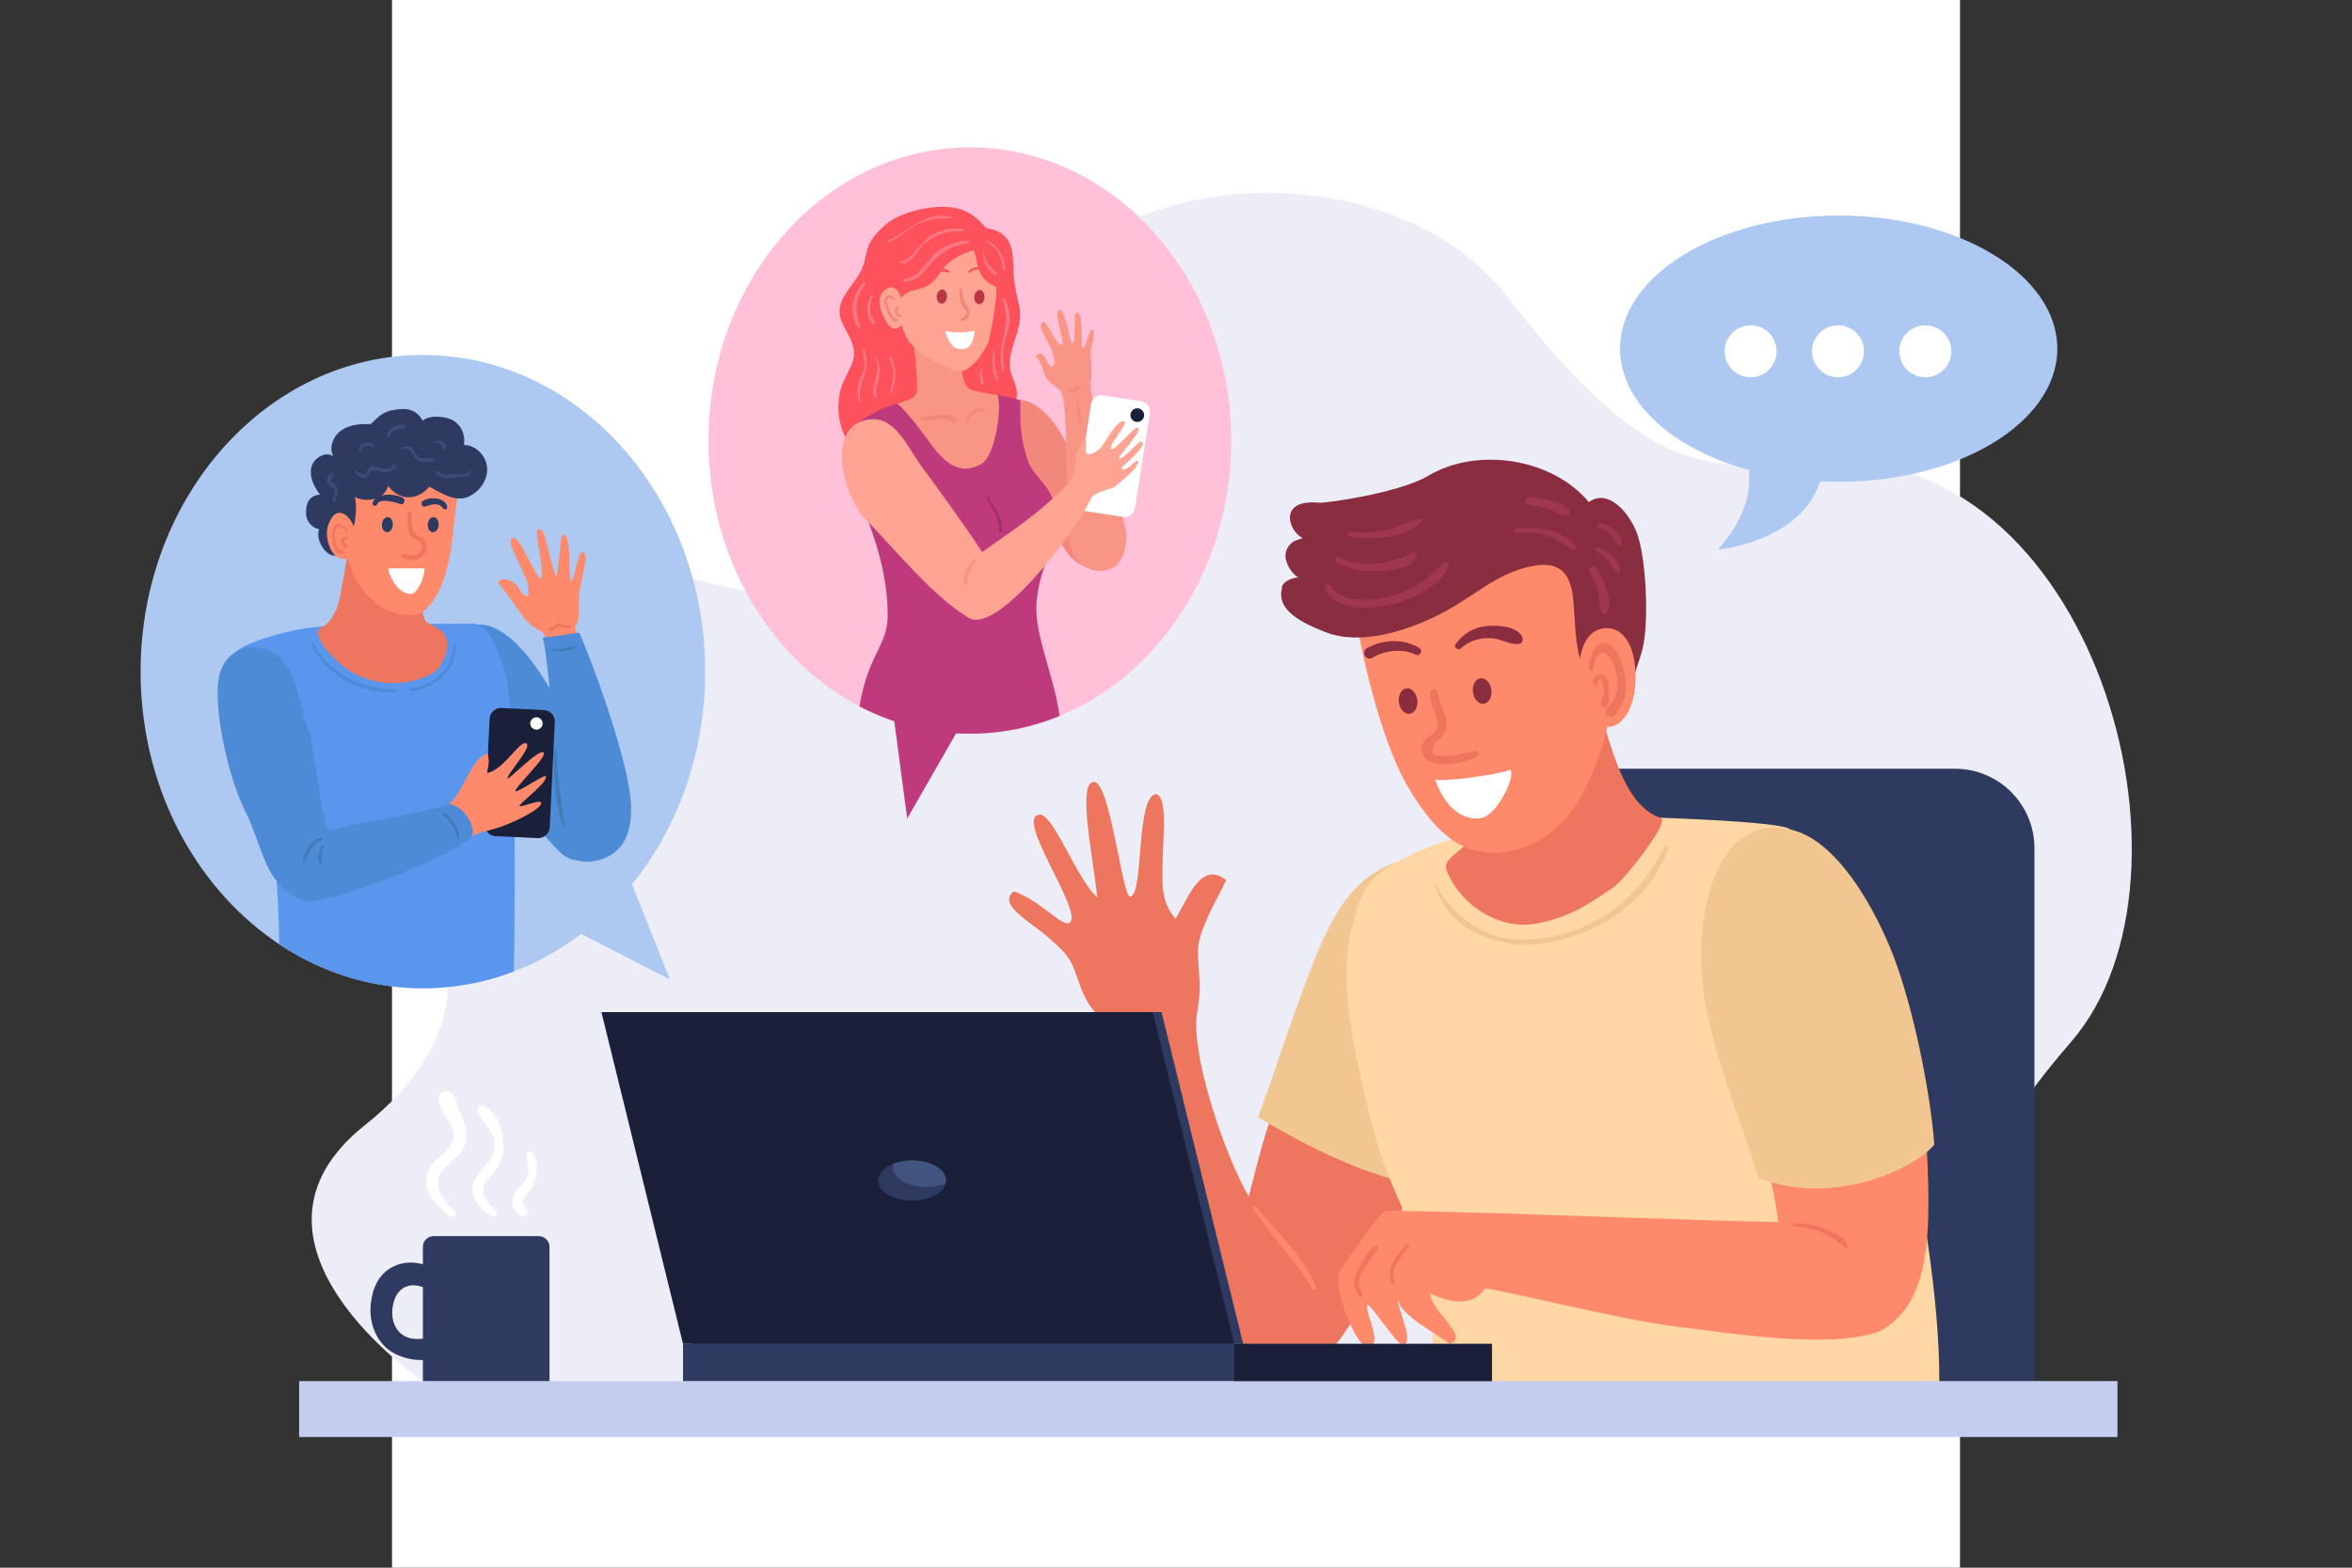 <?xml version="1.0" encoding="utf-8"?>
<!-- Generator: Adobe Illustrator 27.5.0, SVG Export Plug-In . SVG Version: 6.00 Build 0)  -->
<svg version="1.1" xmlns="http://www.w3.org/2000/svg" xmlns:xlink="http://www.w3.org/1999/xlink" x="0px" y="0px"
	 viewBox="0 0 750 500" style="enable-background:new 0 0 750 500;" xml:space="preserve">
<rect x="0" y="0" width="750" height="500" fill="#333333" stroke="none"/>
<g id="BACKGROUND">
	<rect x="125" style="fill:#FFFFFF;" width="500" height="500"/>
</g>
<g id="OBJECTS">
	<g>
		<path style="fill:#EDEDF7;" d="M134.852,440.483c0,0-65.449-44.239-18.501-81.622c32.245-25.676,33.489-54.945,12.206-80.923
			c-21.283-25.978-49.138-132.594,69.17-99.421c118.308,33.173,107.898,6.877,121.793-60.094
			c13.895-66.971,121.649-74.558,160.69-24.297c43.669,56.219,61.769,56.412,99.442,53.393
			c87.552-7.017,126.664,131.914,80.737,184.824c-43.211,49.781-35.751,72.771-23.231,108.139H134.852z"/>
		<g>
			<path style="fill:#ADC9F2;" d="M586.315,68.748c-38.504,0-69.717,19.008-69.717,42.457c0,17.217,16.838,32.029,41.024,38.692
				c0.661,5.281-0.102,14.707-9.886,25.424c0,0,26.521-2.409,32.633-21.824c1.962,0.101,3.942,0.165,5.947,0.165
				c38.504,0,69.717-19.009,69.717-42.457C656.032,87.756,624.819,68.748,586.315,68.748z"/>
			<g>
				<circle style="fill:#FFFFFF;" cx="558.244" cy="112.04" r="8.285"/>
				<circle style="fill:#FFFFFF;" cx="586.095" cy="112.04" r="8.285"/>
				<circle style="fill:#FFFFFF;" cx="613.945" cy="112.04" r="8.285"/>
			</g>
		</g>
		<g>
			<path style="fill:#2E3A60;" d="M648.737,446.117H491.619V270.514c0-13.991,11.342-25.333,25.333-25.333h106.452
				c13.991,0,25.333,11.342,25.333,25.333V446.117z"/>
			<g>
				<g>
					<path style="fill:#EF765E;" d="M397.455,384.408c-1.341,4.803-1.753,9.768-2.567,14.688
						c-4.051,24.486,11.141,40.602,18.779,38.998c14.103-2.962,28.054-35.882,32.569-49.567
						c4.797-14.539,13.563-50.259,10.098-54.365c-3.327-3.942-8.709-5.434-13.819-6.133c-5.963-0.815-12.223-0.799-17.776,1.524
						C407.379,336.817,401.882,368.553,397.455,384.408z"/>
					<path style="fill:#EF765E;" d="M402.047,386.956c-8.112-7.965-22.975-49.659-20.286-64.155
						c2.139-11.532-1.178-17.531,1.08-24.413c2.364-7.209,4.883-10.798,8.153-17.684c-8.122-6.556-12.32,6.274-16.166,12.363
						c-1.956-2.504-3.872-5.429-4.088-10.954c-0.483-12.348,2.132-27.23-1.962-28.823c-6.683,0-3.925,32.266-8.398,32.719
						c-2.503,0.253-6.319-36.641-11.552-36.641c-5.503,0-0.117,24.711,1.065,36.889c-6.568-6.022-13.357-25.195-17.996-26.446
						c-9.48-0.18,14.315,31.692,9.044,34.58c-2.249,1.233-9.555-7.379-17.623-10.087c-5.655,4.24,5.762,9.908,11.259,14.963
						c1.979,1.82,4.12,3.52,5.696,5.671c1.803,2.461,2.731,5.392,3.715,8.245c4.127,11.966,8.276,10.569,10.074,16.035
						c1.887,5.738,14.411,84.733,22.351,96.069s24.01,18.798,36.824,12.808c3.255-1.522,6.077-3.788,8.582-6.293
						C425.149,428.47,424.049,408.559,402.047,386.956z"/>
					<g>
						<path style="fill:#FF8A6B;" d="M399.643,385.442c5.84,9.001,13.439,16.538,19.036,25.764c0.303,0.499,1.199,0.176,0.98-0.413
							c-3.652-9.809-12.74-17.971-19.174-26C400.105,384.318,399.314,384.935,399.643,385.442L399.643,385.442z"/>
					</g>
					<path style="fill:#F2C691;" d="M415.876,314.663c-5.751,15.431-9.013,26.199-14.709,41.65
						c15.481,9.384,37.492,20.549,55.521,22.199c7.93,0.726,18.005-62.889,10.031-85.445c-5.447-15.408-16.696-19.762-21.422-18.105
						C429.367,280.548,423.229,294.935,415.876,314.663z"/>
				</g>
				<g>
					<g>
						<path style="fill:#FED7A4;" d="M570.897,264.546c-2.296-2.494-40.995-3.717-40.995-3.717
							c-23.651,0.108-39.921,1.667-63.182,5.947c-6.721,1.237-15.425,4.91-21.422,8.186c-10.114,5.525-11.471,10.401-14.397,21.548
							c-2.926,11.147-1.186,27.547,1.252,38.81c4.05,18.707,6.805,32.703,15.074,49.965c2.775,5.793,5.537,11.635,7.245,17.827
							c3.584,12.994,2.348,26.766,1.085,40.186c17.221,7.899,37.133,5.462,56.031,4.105c35.411-2.543,70.974-0.708,106.429,1.128
							C621.531,409.129,599.898,296.048,570.897,264.546z"/>
					</g>
					<g>
						<path style="fill:#F2C691;" d="M457.686,282.334c3.504,14.291,20.686,20.54,33.679,18.706
							c17.646-2.491,34.486-13.16,40.639-30.488c0.249-0.7-0.877-1.181-1.207-0.509c-7.57,15.429-20.022,25.763-37.152,28.901
							c-8.543,1.565-16.769,1.009-24.137-3.958c-4.459-3.007-9.381-7.628-11.356-12.781
							C458.043,281.919,457.61,282.025,457.686,282.334L457.686,282.334z"/>
					</g>
					<path style="fill:#EF765E;" d="M514.882,282.739c-8.965,6.094-14.779,10.012-25.454,11.893s-23.264-5.158-28.155-16.973
						c-1.315-3.176,3.351-5.553,5.807-7.958c3.828-3.748,4.734-9.545,4.764-14.902c0.03-5.358-8.08-12.233,0.992-15.971
						c7.259-2.991,9.838-13.092,17.639-13.484c9.917-0.499,16.258-5.046,19.923,2.936c2.885,6.286,6.573,28.482,19.092,32.55
						C532.941,261.951,517.439,281,514.882,282.739z"/>
				</g>
				<g>
					<path style="fill:#FF8A6B;" d="M479.716,271.728c11.695-1.577,20.185-9.106,25.461-19.662
						c5.276-10.556,8.68-21.834,9.088-33.628c0.4-11.545-1.584-28.815-9.088-37.597c-16.881-19.756-76.676-20.114-74.59,3.241
						c1.565,17.522,9.096,51.501,18.56,67.217C456.445,263.418,464.941,273.72,479.716,271.728z"/>
					<path style="fill:#8A2D40;" d="M521.962,169.975c-2.693-6.915-9.327-14.21-15.32-9.833
						c-11.662-13.991-35.57-17.722-51.213-8.392c-9.199,5.486-32.744,8.778-34.759,8.586c-13.243-1.26-9.862,9.034-5.296,11.259
						l-1.921,0.686c-2.547,0.909-4.048,3.597-3.391,6.22c0.576,2.303,1.965,4.41,3.95,5.72c-1.261-0.164-5.486,1.179-5.269,3.558
						c-1.724,7.11,6.885,11.048,13.796,13.789c11.662,4.626,27.493-0.67,38.506-6.679c10.214-5.572,17.025-12.622,28.506-14.513
						c2.702-0.445,5.669-0.356,7.917,1.207c2.981,2.073,3.846,6.055,4.199,9.669c0.857,8.78,0.275,18.291,5.166,25.632
						c3.932,5.902,12.134,6.788,14.108-0.752c0.659-2.518,2.286-6.813,2.854-9.298C526.047,196.981,524.655,176.89,521.962,169.975z
						"/>
					<g>
						<path style="fill:#A03750;" d="M422.524,187.982c3.549,6.717,13.364,6.354,19.766,5.106
							c6.704-1.307,17.243-5.641,19.678-12.675c0.241-0.696-0.615-1.27-1.207-0.928c-2.412,1.396-4.165,3.721-6.413,5.387
							c-2.846,2.11-6.008,3.746-9.396,4.802c-5.702,1.777-16.822,3.389-20.567-2.781
							C423.664,185.704,421.876,186.755,422.524,187.982L422.524,187.982z"/>
					</g>
					<g>
						<path style="fill:#A03750;" d="M426.241,179.265c4.415,2.971,9.32,3.115,14.492,2.764c3.856-0.261,8.805-0.579,10.849-4.332
							c0.475-0.872-0.471-1.79-1.335-1.335c-6.508,3.429-16.247,5.045-23.099,1.351C426.122,177.16,425.286,178.622,426.241,179.265
							L426.241,179.265z"/>
					</g>
					<g>
						<path style="fill:#A03750;" d="M430.256,171.112c7.078,1.112,17.155,0.906,22.677-4.417c0.53-0.511-0.019-1.37-0.699-1.202
							c-3.43,0.851-6.503,2.653-9.987,3.455c-3.924,0.903-7.793,1.127-11.799,0.751
							C429.649,169.625,429.454,170.986,430.256,171.112L430.256,171.112z"/>
					</g>
					<g>
						<path style="fill:#A03750;" d="M483.504,169.904c3.245-0.379,6.437-0.187,9.568,0.803c3.233,1.022,5.51,3.07,8.457,4.546
							c0.542,0.272,1.333-0.325,0.913-0.913c-3.936-5.51-12.945-6.642-19.109-5.697
							C482.626,168.752,482.784,169.988,483.504,169.904L483.504,169.904z"/>
					</g>
					<g>
						<path style="fill:#A03750;" d="M487.7,161.037c2.084,0.254,4.136,0.697,6.129,1.357c1.816,0.602,3.523,1.684,5.416,1.969
							c1.01,0.152,1.862-0.967,1.049-1.802c-2.893-2.974-8.661-3.64-12.594-3.989C486.103,158.43,486.158,160.849,487.7,161.037
							L487.7,161.037z"/>
					</g>
					<g>
						<path style="fill:#A03750;" d="M506.836,182.417c1.346,2.129,2.358,4.387,2.907,6.855c0.431,1.936-0.013,4.467,1.21,6.09
							c0.289,0.384,0.914,0.613,1.29,0.166c1.504-1.782,0.774-4.464,0.274-6.57c-0.669-2.813-1.889-5.424-3.508-7.811
							C508.108,179.82,505.962,181.035,506.836,182.417L506.836,182.417z"/>
					</g>
					<g>
						<path style="fill:#A03750;" d="M508.934,175.853c1.46,0.664,2.745,1.572,3.809,2.778c0.995,1.129,1.513,2.684,2.539,3.733
							c0.477,0.487,1.3,0.112,1.315-0.545c0.037-1.651-1.423-3.417-2.538-4.504c-1.306-1.272-2.845-2.195-4.551-2.823
							C508.724,174.204,508.165,175.503,508.934,175.853L508.934,175.853z"/>
					</g>
					<g>
						<path style="fill:#A03750;" d="M510.023,168.546c1.507,0.251,2.832,0.934,3.863,2.073c0.89,0.983,1.133,2.505,2.182,3.295
							c0.274,0.206,0.769,0.058,0.913-0.24c0.764-1.574-0.769-3.486-1.878-4.514c-1.359-1.261-3.033-1.987-4.869-2.178
							C509.351,166.891,509.138,168.399,510.023,168.546L510.023,168.546z"/>
					</g>
					<path style="fill:#FF8A6B;" d="M512.329,200.352c-9.677,0.003-10.298,16.207-7.479,24.012
						c3.141,8.697,10.72,10.386,14.71,1.878C523.315,218.233,522.249,200.349,512.329,200.352z"/>
					<path style="fill:#FFFFFF;" d="M481.715,245.518c-5.49,1.861-22.02,3.92-24.101,3.108c3.371,9.657,9.604,13.459,15.015,12.204
						C477.327,259.741,483.153,248.156,481.715,245.518z"/>
					<g>
						<path style="fill:#8A2D40;" d="M465.883,206.792c2.727-2.584,6.419-3.541,10.12-3.201c2.919,0.268,5.622,2.188,8.5,1.749
							c1.027-0.157,1.302-1.45,0.905-2.225c-1.798-3.512-8.024-3.783-11.486-3.423c-4.099,0.426-7.391,2.423-9.773,5.762
							C463.4,206.505,465.004,207.625,465.883,206.792L465.883,206.792z"/>
					</g>
					<g>
						<path style="fill:#8A2D40;" d="M452.603,206.715c-4.975-3.159-11.7-2.824-16.743,0.026c-0.729,0.412-0.953,1.225-0.813,1.997
							c0.097,0.533,0.366,0.789,0.813,1.057c0.531,0.318,1.255,0.327,1.785,0c3.86-2.383,9.62-3.075,13.74-0.995
							C452.768,209.497,453.922,207.553,452.603,206.715L452.603,206.715z"/>
					</g>
					<path style="fill:#8A2D40;" d="M475.57,220.013c0.297,2.249-0.778,4.246-2.402,4.46c-1.624,0.215-3.181-1.434-3.478-3.683
						c-0.297-2.249,0.778-4.245,2.402-4.46C473.715,216.116,475.273,217.765,475.57,220.013z"/>
					<path style="fill:#8A2D40;" d="M451.944,223.215c0.297,2.249-0.778,4.246-2.402,4.46c-1.624,0.215-3.181-1.434-3.478-3.683
						c-0.297-2.249,0.778-4.245,2.402-4.46C450.09,219.318,451.647,220.967,451.944,223.215z"/>
					<g>
						<path style="fill:#EF765E;" d="M455.958,221.09c0.106,2.488,0.864,4.615,1.739,6.941c1.043,2.77,1.458,4.191-1.061,6.12
							c-2.081,1.594-4.15,3.258-2.974,6.294c2.148,5.546,13.972,2.812,17.514,0.942c1.124-0.594,0.281-2.064-0.801-1.9
							c-3.729,0.564-7.247,2.071-11.106,1.617c-1.958-0.23-2.916-0.171-2.429-2.38c0.435-1.972,0.849-1.782,2.191-2.946
							c5.15-4.466,0.053-9.201-0.417-14.688C458.471,219.411,455.884,219.361,455.958,221.09L455.958,221.09z"/>
					</g>
					<g>
						<path style="fill:#EF765E;" d="M507.94,213.409c0.021-1.368,0.753-2.723,1.381-3.899c1.57-2.939,4.045-0.286,4.987,1.987
							c2.06,4.967,2.196,10.258-1.812,14.284c-1.555,1.561,0.929,4.029,2.412,2.412c2.802-3.055,3.829-6.882,3.497-10.993
							c-0.284-3.515-1.837-9.302-4.921-11.479c-4.41-3.113-7.193,4.491-6.697,7.845C506.886,214.235,507.93,214.049,507.94,213.409
							L507.94,213.409z"/>
					</g>
					<g>
						<path style="fill:#EF765E;" d="M509.5,217.931c-0.108-0.394,0.261-1.499,0.808-1.368c0.178,0.043,0.243,0.329,0.34,0.456
							c0.409,0.537,0.494,1.568,0.648,2.207c0.233,0.969,0.348,1.758-0.019,2.712c-0.274,0.713-0.862,1.276-1.009,2.027
							c-0.232,1.189,1.175,2.181,2.115,1.231c1.197-1.208,0.487-3.124,0.535-4.625c0.05-1.563,0.148-3.07-0.709-4.465
							c-1.686-2.743-5.561,0.308-3.752,2.431C508.875,219.026,509.657,218.502,509.5,217.931L509.5,217.931z"/>
					</g>
				</g>
				<g>
					<path style="fill:#FF8A6B;" d="M613.996,358.861c-0.422-6.934-8.75-49.699-21.596-66.733
						c-9.408-12.475-46.398,2.152-41.314,33.802c3.541,22.04,13.339,41.748,15.962,63.849c-19.405-0.313-86.33-2.772-89.418-2.828
						c-10.68-0.193-34.682-1.085-35.895-0.611c-2.898,1.133-13.326,17.694-14.58,19.429c-2.384,3.299,4.37,22.859,9.136,24.264
						c4.604-1.405-0.284-9.258-0.426-13.887c0.974-0.61,9.246,12.096,10.867,12.483c4.941,1.179-0.696-9.983-1.122-14.436
						c1.063,5.635,12.231,10.842,16.699,14.436c6.461-2.391-6.088-10.438-6.208-16.005c2.946,1.194,5.973,2.406,9.151,2.473
						c3.178,0.068,6.587-1.257,8.113-4.045c0.516-0.943,42.008,9.714,61.318,12.062c16.498,2.005,49.418,7.41,64.915,1.408
						C615.908,415.294,616.106,393.497,613.996,358.861z"/>
					<path style="fill:#F2C691;" d="M543.261,316.541c2.433,18.192,11.464,39.828,17.527,59.173
						c24.446,9.39,50.391-3.462,56.024-10.661c-1.313-17.291-6.815-43.957-13.037-60.143c-5.303-13.796-17.497-36.965-32.879-40.364
						C547.017,259.269,539.939,291.703,543.261,316.541z"/>
					<g>
						<path style="fill:#EF765E;" d="M572.055,391.19c6.583,0.312,11.739,2.557,16.473,6.991c0.222,0.208,0.652,0.073,0.634-0.263
							c-0.154-2.845-3.631-4.416-5.895-5.472c-3.557-1.658-7.306-2.343-11.212-2.231C571.426,390.234,571.429,391.16,572.055,391.19
							L572.055,391.19z"/>
					</g>
				</g>
			</g>
			<g>
				<g>
					<path style="fill:#EF765E;" d="M434.521,412.809c-0.904-1.917-1.84-3.589-0.887-5.556c0.592-1.222,1.323-2.395,2.038-3.547
						c1.148-1.849,2.709-3.58,3.626-5.543c0.14-0.3-0.019-0.762-0.417-0.727c-2.316,0.199-4.41,5.155-5.383,6.833
						c-1.976,3.411-2.698,5.81,0.125,9.233C434.063,414.034,434.779,413.355,434.521,412.809L434.521,412.809z"/>
				</g>
			</g>
			<g>
				<g>
					<path style="fill:#EF765E;" d="M444.692,408.745c-1.925-4.249,2.885-8.116,4.641-11.446c0.137-0.26-0.167-0.657-0.445-0.445
						c-3.293,2.512-7.218,8.122-5.077,12.405C444.109,409.853,444.959,409.333,444.692,408.745L444.692,408.745z"/>
				</g>
			</g>
			<rect x="95.388" y="440.483" style="fill:#C4CDEE;" width="579.823" height="17.84"/>
			<g>
				<path style="fill:#2E3A60;" d="M171.768,394.242h-33.464c-1.907,0-3.453,1.546-3.453,3.453v5.54
					c-3.183-0.895-6.55-0.792-9.73,0.864c-4.473,2.329-6.37,6.932-6.888,11.782c-0.568,5.315,1.194,10.937,5.402,14.396
					c2.797,2.299,7.17,3.594,11.216,3.494v6.712h40.37v-42.788C175.221,395.788,173.675,394.242,171.768,394.242z M128.941,426.077
					c-3.041-1.697-4.164-5.211-3.819-8.531c0.649-6.244,4.558-8.864,9.729-7.042v16.49
					C132.854,427.116,130.879,427.159,128.941,426.077z"/>
				<g>
					<path style="fill:#FFFFFF;" d="M144.811,386.172c-4.205-4.128-7.683-9.063-2.696-13.992c1.855-1.834,4.068-3.301,5.454-5.568
						c3.386-5.535-1.064-11.3-2.622-16.657c-0.952-3.272-5.721-1.895-5.063,1.396c0.807,4.031,5.135,7.156,4.766,11.298
						c-0.343,3.852-4.677,5.832-6.847,8.729c-4.777,6.375,0.22,12.321,5.422,16.381
						C144.329,388.619,145.871,387.213,144.811,386.172L144.811,386.172z"/>
				</g>
				<g>
					<path style="fill:#FFFFFF;" d="M157.99,386.021c-2.36-1.996-5.055-5.089-3.348-8.621c0.745-1.541,2.396-2.73,3.367-4.164
						c1.452-2.142,2.332-4.483,2.506-7.077c0.296-4.415-1.711-11.117-5.878-13.322c-1.412-0.747-3.209,0.806-2.282,2.282
						c2.202,3.506,5.359,5.738,5.327,10.367c-0.033,4.707-3.872,6.57-5.932,10.223c-2.817,4.996,0.552,9.465,4.882,12.073
						C157.696,388.422,158.982,386.859,157.99,386.021L157.99,386.021z"/>
				</g>
				<g>
					<path style="fill:#FFFFFF;" d="M167.891,385.736c-2.853-2.25,0.2-4.61,1.524-6.665c0.845-1.312,1.319-2.84,1.564-4.367
						c0.399-2.497,0.352-5.397-1.537-7.248c-0.523-0.513-1.603-0.17-1.54,0.638c0.189,2.421,1.195,4.512,0.333,6.971
						c-0.857,2.445-3.173,3.634-4.276,5.855c-1.34,2.7-0.104,5.45,2.342,6.877C167.543,388.523,169.092,386.684,167.891,385.736
						L167.891,385.736z"/>
				</g>
			</g>
			<g>
				<polygon style="fill:#2E3A60;" points="396.42,428.628 220.619,428.628 194.596,322.801 370.397,322.801 				"/>
				<polygon style="fill:#1A2039;" points="393.603,428.628 217.803,428.628 191.779,322.801 367.58,322.801 				"/>
				<rect x="217.803" y="428.628" style="fill:#2E3A60;" width="257.918" height="11.855"/>
				<rect x="393.603" y="428.628" style="fill:#1A2039;" width="82.117" height="11.855"/>
				<g>
					<path style="fill:#2E3A60;" d="M301.634,376.493c0,0.347-0.047,0.685-0.131,1.014c-0.826,3.052-5.286,5.39-10.667,5.39
						c-5.962,0-10.798-2.873-10.798-6.404c0-2.225,1.906-4.178,4.807-5.333c1.718-0.676,3.775-1.07,5.991-1.07
						C296.798,370.09,301.634,372.953,301.634,376.493z"/>
					<path style="fill:#41537F;" d="M301.634,376.493c0,0.347-0.047,0.685-0.131,1.014c-1.718,0.676-3.775,1.07-5.991,1.07
						c-5.972,0-10.798-2.864-10.798-6.404c0-0.347,0.047-0.686,0.131-1.014c1.718-0.676,3.775-1.07,5.991-1.07
						C296.798,370.09,301.634,372.953,301.634,376.493z"/>
				</g>
			</g>
		</g>
		<g>
			<g>
				<ellipse style="fill:#ADC9F2;" cx="134.851" cy="214.203" rx="90.019" ry="100.991"/>
				<g>
					<defs>
						<ellipse id="SVGID_1_" cx="134.851" cy="214.203" rx="90.019" ry="100.991"/>
					</defs>
					<clipPath id="SVGID_00000005987333180986424970000001002429966250638526_">
						<use xlink:href="#SVGID_1_"  style="overflow:visible;"/>
					</clipPath>
					<g style="clip-path:url(#SVGID_00000005987333180986424970000001002429966250638526_);">
						<g>
							<path style="fill:#4D8BD6;" d="M152.718,199.195c12.989-0.249,26.031,25.506,29.08,33.516
								c2.067,5.431,8.637,26.351,8.887,31.779c0.137,2.977,0.128,6.345-2.009,8.422c-2.686,2.61-7.415,1.578-10.081-1.052
								c-2.666-2.63-10.936-11.751-12.887-14.949c-10.145-16.627-18.867-22.316-24.944-40.347
								C136.021,202.489,152.718,199.195,152.718,199.195z"/>
							<path style="fill:#FF8A6B;" d="M159.057,186.095c-0.139-2.074,3.21-1.628,5.246,0.125c2.035,1.753,1.577,3.961,4.259,3.807
								c-0.338-1.993,0.088-3.193-0.681-5.062c-2.174-5.286-6.432-12.304-4.695-13.335c2.321-1.189,5.211,7.631,8.871,12.794
								c2.346,1.753-1.42-14.094-0.824-15.168c2.364-3.295,3.642,8.527,6.041,14.541c0.702,0.614,1.343-12.408,2.003-12.941
								c3.231-2.613,1.798,14.206,2.883,14.353c0.936,0.422,2.136-9.961,3.743-9.044c2.052,0-0.178,6.688-1.172,12.877
								c-0.426,2.655,0.587,8.739-1.372,10.743c-0.585,0.598,3.803,8.621,3.375,9.247c-1.137,1.663-8.174,2.285-10.864,0.619
								c-1.923-1.191-1.346-7.327-3.145-8.24c-2.872-1.457-4.464-2.633-6.747-5.865
								C162.891,191.179,159.634,186.746,159.057,186.095z"/>
							<path style="fill:#4D8BD6;" d="M190.636,274.4c3.908-0.964,13.182-4.496,9.932-23.369
								c-3.095-17.973-15.475-49.323-15.979-49.251c-3.909,0.562-7.818,1.124-11.728,1.687c1.398-0.201,4.376,38.342,4.743,42.72
								C178.382,255.459,174.35,278.416,190.636,274.4z"/>
							<g>
								<path style="fill:#417CB7;" d="M176.76,239.036c-0.305,7.845,0.083,16.814,2.787,24.269c0.085,0.234,0.51,0.224,0.472-0.064
									c-1.065-8.179-2.544-15.894-2.545-24.205C177.474,238.575,176.778,238.578,176.76,239.036L176.76,239.036z"/>
							</g>
							<g>
								<path style="fill:#417CB7;" d="M175.642,207.489c2.53,0.337,6.114,0.385,8.306-1.14c0.18-0.126,0.142-0.487-0.125-0.461
									c-1.203,0.116-2.346,0.601-3.541,0.815c-1.525,0.273-3.095,0.342-4.64,0.292
									C175.315,206.984,175.337,207.449,175.642,207.489L175.642,207.489z"/>
							</g>
							<g>
								<path style="fill:#EF765E;" d="M174.931,200.748c0.859,1.053,2.056-0.156,2.816-0.672c0.818-0.555,1.68,0.137,2.554,0.227
									c0.698,0.071,1.368,0.071,1.936-0.365c0.142-0.109,0.172-0.402-0.057-0.439c-0.842-0.137-1.662,0.088-2.502-0.162
									c-0.533-0.159-1.049-0.644-1.64-0.581c-0.487,0.052-0.735,0.42-1.078,0.712c-0.637,0.542-1.435,0.489-2.028,1.017
									C174.851,200.557,174.871,200.674,174.931,200.748L174.931,200.748z"/>
							</g>
						</g>
						<g>
							<path style="fill:#5A96ED;" d="M74.801,208.403c-0.985,1.572,6.681,28.72,9.85,40.608c2.249,8.436,6.579,55.675,3.062,76.529
								c22.063,3.273,53.819,2.104,75.922-0.882c0.54-27.887,1.487-95.578-2.647-110.455c-1.402-5.048-4.727-15.257-9.965-15.257
								c-11.761,0-39.214-0.032-50.851,1.103C91.12,200.932,76.721,205.337,74.801,208.403z"/>
							<g>
								<path style="fill:#4D8BD6;" d="M99.261,205.21c4.509,10.393,15.926,16.194,27.02,15.539c0.511-0.03,0.514-0.771,0-0.797
									c-11.275-0.57-21.069-4.612-26.475-15.061C99.616,204.522,99.103,204.846,99.261,205.21L99.261,205.21z"/>
							</g>
							<g>
								<path style="fill:#4D8BD6;" d="M130.916,220.461c7.535-0.823,14.579-6.308,14.468-14.435c-0.008-0.552-0.819-0.544-0.852,0
									c-0.469,7.717-6.325,12.651-13.722,13.652C130.37,219.738,130.469,220.51,130.916,220.461L130.916,220.461z"/>
							</g>
							<path style="fill:#EF765E;" d="M108.575,189.422c-0.995,6.342-3.934,9.752-5.894,10.627
								c-4.307,1.923,3.343,9.832,7.161,12.75c7.955,6.081,19.779,6.739,28.342,1.759c1.726-1.004,2.647-3.119,3.618-4.983
								c0.971-1.864,1.115-5.917-0.251-7.452c-1.848-2.078-3.158-2.261-5.464-3.681c-2.248-1.384-1.776-14.429-2.396-17.182
								c-1.04-4.619-17.516-5.865-22.961-5.805C111.366,175.447,108.779,188.125,108.575,189.422z"/>
						</g>
						<g>
							<path style="fill:#FF8A6B;" d="M113.633,184.971c3.308,6.032,9.357,11.012,16.235,11.161
								c1.902,0.041,4.026-0.094,5.457-1.347c7.565-6.625,8.831-20.957,9.507-28.458c0.409-4.537,2.176-10.885-0.05-14.859
								c-1.668-2.979-6.22-3.667-9.098-5.504c-3.717-2.372-7.876-4.265-12.278-4.523c-4.402-0.259-9.078,1.34-11.734,4.859
								C105.197,154.874,108.924,176.386,113.633,184.971z"/>
							<path style="fill:#2E3A60;" d="M123.764,154.984c3.696,4.786,9.232,4.792,13.19,0.22c3.414,2.012,8.159,4.822,11.869,3.429
								c3.71-1.392,6.604-5.077,6.532-9.04c-0.072-3.962-3.513-7.727-7.475-7.665c0.67-2.882-0.659-6.119-3.161-7.698
								c-2.502-1.58-7.649-1.934-9.963-0.09c-2.081-3.688-5.06-4.217-9.761-3.287c-4.442,0.878-6.128,4.47-7.069,4.427
								c-3.157-0.146-6.506,0.168-9.095,1.981c-2.589,1.813-4.063,5.509-2.531,8.274c-2.562-1.755-6.363,0.563-7.032,3.596
								c-0.668,3.033,0.867,6.124,2.77,8.579c-4.434,0.571-4.479,4.084-4.433,6.289c0.047,2.269,1.995,4.482,4.177,4.777
								c-1.74,4.079,4.396,12.484,8.134,6.213c1.791-3.006,4.559-9.289,3.282-16.487
								C116.74,160.457,122.666,159.308,123.764,154.984z"/>
							<path style="fill:#FF8A6B;" d="M113.19,169.65c-0.067-3.697-5.913-10.709-8.673-1.653
								c-1.089,3.572,1.135,10.241,4.783,10.241C110.45,178.238,113.362,179.142,113.19,169.65z"/>
							<path style="fill:#FFFFFF;" d="M135.415,181.285c-3.447-0.037-10.63-0.031-11.651,0c0.228,2.172,2.895,8.143,7.245,8.137
								C133.244,189.419,135.367,183.877,135.415,181.285z"/>
							<path style="fill:#2E3A60;" d="M125.261,167.465c-0.093,1.328-0.946,2.35-1.905,2.282c-0.959-0.067-1.66-1.198-1.567-2.526
								c0.093-1.328,0.946-2.349,1.905-2.282C124.653,165.006,125.355,166.137,125.261,167.465z"/>
							<path style="fill:#2E3A60;" d="M139.88,167.465c-0.093,1.328-0.946,2.35-1.905,2.282c-0.959-0.067-1.66-1.198-1.567-2.526
								c0.093-1.328,0.946-2.349,1.905-2.282C139.271,165.006,139.973,166.137,139.88,167.465z"/>
							<g>
								<path style="fill:#EF765E;" d="M130.031,163.779c-0.189,2.213-0.367,5.78,1.331,7.55c0.879,0.916,3.612,1.257,3.282,3.089
									c-0.565,3.139-3.767,2.976-6.021,2.29c-0.496-0.151-0.977,0.57-0.535,0.919c2.432,1.918,6.776,1.171,7.809-2.068
									c0.44-1.379,0.074-2.944-1.064-3.873c-1.1-0.898-2.14-0.658-2.91-2.147c-0.851-1.645-0.798-3.96-0.766-5.761
									C131.17,163.044,130.091,163.067,130.031,163.779L130.031,163.779z"/>
							</g>
							<g>
								<path style="fill:#2E3A60;" d="M120.293,160.801c0.758-2.059,6.044-0.572,7.357-0.03c1.161,0.479,1.888-1.393,0.842-1.996
									c-2.268-1.307-8.838-1.83-9.683,1.617C118.571,161.367,119.955,161.72,120.293,160.801L120.293,160.801z"/>
							</g>
							<g>
								<path style="fill:#2E3A60;" d="M142.569,161.979c0.221-1.445-1.338-2.478-2.576-2.816c-1.562-0.427-3.751-0.307-5.126,0.579
									c-0.9,0.58-0.347,2.186,0.762,1.808c1.989-0.677,4.262-1.424,5.671,0.594C141.6,162.574,142.47,162.626,142.569,161.979
									L142.569,161.979z"/>
							</g>
							<g>
								<path style="fill:#EF765E;" d="M110.923,169.036c-6.85-7.697-6.026,9.901-1.258,7.329c0.325-0.175,0.196-0.772-0.198-0.73
									c-2.384,0.256-2.579-3.036-2.683-4.677c-0.046-0.718-0.128-1.708,0.337-2.318c1.075-1.413,2.626,0.196,3.346,0.851
									C110.775,169.773,111.199,169.346,110.923,169.036L110.923,169.036z"/>
							</g>
							<g>
								<path style="fill:#EF765E;" d="M110.855,171.455c-0.716-0.431-1.733-0.041-1.971,0.77c-0.306,1.039,0.404,1.96,1.264,2.445
									c0.595,0.335,1.135-0.599,0.534-0.913c-0.406-0.212-0.826-0.514-0.866-1.012c-0.037-0.475,0.304-0.881,0.791-0.7
									C110.957,172.176,111.16,171.639,110.855,171.455L110.855,171.455z"/>
							</g>
							<g>
								<path style="fill:#3A4C77;" d="M113.271,150.747c0.706,0.652,2.122,1.955,3.218,1.701c0.907-0.21,0.808-1,1.324-1.619
									c1.663-1.998,3.146-0.09,5.106-0.19c1.33-0.068,2.394-0.679,3.304-1.606c0.44-0.449-0.254-1.143-0.69-0.69
									c-1.768,1.835-3.391,1.213-5.443,0.507c-0.52-0.179-0.955-0.38-1.537-0.221c-0.511,0.14-0.82,0.47-1.138,0.873
									c-0.251,0.318-0.304,0.851-0.569,1.135c-0.084,0.68-0.457,0.83-1.118,0.453c-0.768,0.027-1.399-0.275-1.893-0.906
									C113.448,149.856,112.889,150.395,113.271,150.747L113.271,150.747z"/>
							</g>
							<g>
								<path style="fill:#3A4C77;" d="M128.432,143.294c3.075-1.025,2.907,2.544,4.879,3.617c1.417,0.771,3.688,0.452,5.192,0.142
									c0.279-0.058,0.333-0.487,0.08-0.615c-1.023-0.521-1.786-0.258-2.914-0.217c-1.254,0.046-2.028-0.011-2.909-1.244
									c-0.351-0.491-0.497-1.063-0.898-1.53c-0.93-1.083-2.32-1.322-3.62-0.841C127.817,142.762,127.991,143.441,128.432,143.294
									L128.432,143.294z"/>
							</g>
							<g>
								<path style="fill:#3A4C77;" d="M138.93,150.747c0.888,0.839,1.812,1.685,3.086,1.776c1.341,0.096,2.618-0.438,4.002-0.327
									c1.496,0.121,3.84,0.108,3.986-1.849c0.016-0.219-0.29-0.337-0.434-0.18c-1.633,1.781-3.034,0.994-5.138,1.036
									c-0.583,0.011-1.138,0.18-1.717,0.206c-1.342,0.061-2.292-0.484-3.319-1.266
									C139.046,149.877,138.617,150.452,138.93,150.747L138.93,150.747z"/>
							</g>
							<g>
								<path style="fill:#3A4C77;" d="M139.092,141.288c0.686-0.17,1.385,0.072,1.773,0.677c0.288,0.448,0.068,1.132,0.477,1.477
									c0.141,0.119,0.285,0.128,0.449,0.058c0.908-0.388,0.114-1.906-0.343-2.352c-0.682-0.665-1.727-0.734-2.567-0.363
									C138.587,140.915,138.8,141.359,139.092,141.288L139.092,141.288z"/>
							</g>
							<g>
								<path style="fill:#3A4C77;" d="M115.267,143.72c-0.21-1.011,0.825-1.605,1.686-1.612c0.747-0.006,1.425,0.373,2.161,0.347
									c0.379-0.013,0.453-0.459,0.18-0.666c-1.629-1.233-5.406-0.461-4.756,2.132C114.658,144.395,115.366,144.193,115.267,143.72
									L115.267,143.72z"/>
							</g>
							<g>
								<path style="fill:#3A4C77;" d="M124.512,138.939c-0.182-2.286,3.396-1.725,4.582-2.442c0.266-0.161,0.248-0.524,0-0.688
									c-1.053-0.697-3.023,0.018-4.012,0.584c-0.992,0.567-1.669,1.503-1.461,2.667
									C123.71,139.559,124.552,139.449,124.512,138.939L124.512,138.939z"/>
							</g>
							<g>
								<path style="fill:#3A4C77;" d="M105.638,150.819c-1.196,0.875-1.852,2.282-0.931,3.604c0.879,1.262,2.587,1.24,1.939,3.306
									c-0.274,0.872-0.712,1.166-0.577,2.124c0.073,0.516,0.809,0.333,0.85-0.115c0.136-1.469,1.262-2.458,0.713-3.989
									c-0.181-0.504-0.505-0.887-0.881-1.261c-0.159-0.159-0.345-0.294-0.52-0.435c-0.607-0.196-0.784-0.583-0.53-1.161
									c-0.093-0.543,0.092-0.967,0.553-1.274C106.657,151.227,106.114,150.471,105.638,150.819L105.638,150.819z"/>
							</g>
						</g>
						<g>
							<g>
								<path style="fill:#1A2039;" d="M173.43,226.458l-13.482-0.648c-2.017-0.097-3.731,1.46-3.828,3.477l-1.612,33.55
									c-0.097,2.017,1.46,3.731,3.477,3.828l13.482,0.648c2.017,0.097,3.731-1.46,3.828-3.477l1.611-33.55
									C177.004,228.268,175.447,226.554,173.43,226.458z"/>
								<path style="fill:#FFFFFF;" d="M173.024,230.742c0,1.088-0.882,1.969-1.969,1.969s-1.969-0.882-1.969-1.969
									s0.882-1.969,1.969-1.969S173.024,229.655,173.024,230.742z"/>
							</g>
							<path style="fill:#FF8A6B;" d="M155.563,240.284c0.34,2.796,0.529,2.164-0.273,6.277c5.474-0.922,10.839-11.309,12.732-9.288
								c1.319,1.409-6.595,9.965-6.155,10.991c0.277,0.647,10.74-10.351,11.578-8.06c0.59,1.612-9.415,11.061-9.085,12.128
								c0.234,0.758,9.329-5.454,9.675-4.772c0.876,1.729-7.572,8.028-8.327,9.35c-0.655,1.146,6.561-2.166,6.858-0.879
								c0.44,1.905-9.58,6.833-14.948,8.353c-1.994,0.565-5.487,1.249-7.254,2.332c-0.834,0.511-9.147,4.56-9.665,4.085
								c-3.691-3.381-0.817-11.492,2.548-14.403C147.945,252.333,150.272,241.778,155.563,240.284z"/>
							<path style="fill:#4D8BD6;" d="M96.945,287.32c5.844,2.189,48.114-14.405,53.418-20.604c1.55-1.812-1.402-9.219-7.118-10.318
								c-9.013,3.424-28.914,5.48-38.046,8.573c-2.164,0.733-5.358-28.272-6.434-30.849c-3.562-8.53-3.639-22.642-12.812-26.519
								c-8.375-3.539-15.657,1.364-16.414,10.272c-0.947,11.144,3.632,30.818,8.5,40.501
								C84.176,270.58,84.152,282.529,96.945,287.32z"/>
							<g>
								<path style="fill:#417CB7;" d="M102.232,267.052c-3.156,1.235-5.445,4.664-5.749,8.019
									c-0.023,0.254,0.328,0.305,0.448,0.121c0.883-1.354,1.329-2.944,2.247-4.296c0.878-1.293,1.973-2.358,3.404-3.016
									C103.043,267.669,102.712,266.864,102.232,267.052L102.232,267.052z"/>
							</g>
							<g>
								<path style="fill:#417CB7;" d="M102.627,269.617c-0.836,1.331-1.921,4.266-0.571,5.587c0.188,0.184,0.515,0.102,0.586-0.155
									c0.2-0.725-0.079-1.487-0.066-2.235c0.018-0.998,0.269-1.918,0.727-2.802C103.535,269.565,102.896,269.188,102.627,269.617
									L102.627,269.617z"/>
							</g>
							<g>
								<path style="fill:#417CB7;" d="M141.116,259.94c1.37,0.919,2.501,1.973,3.264,3.465c0.685,1.34,0.9,2.884,1.656,4.174
									c0.109,0.187,0.412,0.108,0.41-0.111c-0.03-3.006-2.078-7.159-5.017-8.269C140.977,259.029,140.755,259.698,141.116,259.94
									L141.116,259.94z"/>
							</g>
						</g>
					</g>
				</g>
			</g>
			<polygon style="fill:#ADC9F2;" points="175.221,292.655 213.618,312.427 199.911,277.939 			"/>
		</g>
		<g>
			<g>
				<ellipse style="fill:#FFC0D8;" cx="309.254" cy="140.503" rx="83.345" ry="93.503"/>
				<g>
					<defs>
						
							<ellipse id="SVGID_00000094590155385851121340000001267602448762382478_" cx="309.254" cy="140.503" rx="83.345" ry="93.503"/>
					</defs>
					<clipPath id="SVGID_00000038381346937710716570000000974450986032344719_">
						<use xlink:href="#SVGID_00000094590155385851121340000001267602448762382478_"  style="overflow:visible;"/>
					</clipPath>
					<g style="clip-path:url(#SVGID_00000038381346937710716570000000974450986032344719_);">
						<path style="fill:#FD515B;" d="M324.292,125.642c0.024-2.574-1.525-4.885-2.072-7.4c-1.315-6.051,3.268-11.943,3.09-18.132
							c-0.051-1.761-0.489-3.486-0.924-5.193c-0.898-3.521-1.314-6.951-1.314-10.584c0-8.044-3.065-10.463-7.914-11.444
							c-1.799-0.364-2.198-2.899-6.818-5.3c-7.087-3.684-20.538-0.497-25.717,3.864c-8.353,7.035-5.152,10.105-8.573,15.828
							c-3.502,5.857-8.275,9.319-5.542,15.572c1.441,3.296,3.888,6.375,3.819,9.971c-0.059,3.102-1.991,5.8-3.257,8.633
							c-3.383,7.572-1.725,17.117,4.013,23.104c1.957,2.042,4.311,3.674,6.236,5.746c3.092,3.328,4.963,7.766,5.189,12.303
							c0.078,1.575-0.025,3.208,0.561,4.672c1.006,2.514,3.869,3.884,6.576,3.939c2.707,0.055,5.312-0.948,7.824-1.96
							c4.317-1.738,8.606-3.548,12.863-5.428c2.188-0.967,4.448-2.012,5.972-3.856c1.526-1.847,2.128-4.279,2.495-6.647
							c0.628-4.055,0.696-8.196,0.201-12.269c-0.23-1.891-0.58-3.811-0.235-5.684C321.394,131.955,324.26,129.119,324.292,125.642z"
							/>
						<g>
							<path style="fill:#F2887C;" d="M343.846,148.745c5.107,9.163,9.521,12.94,13.812,20.457
								c1.797,13.19-11.871,16.56-18.466,5.422c-9.268-15.653-18.66-29.139-18.568-37.624c0.019-1.69,3-9.39,4.69-9.403
								c2.702-0.021,5.28,1.744,7.398,3.648C338.195,136.171,340.327,142.43,343.846,148.745z"/>
							<path style="fill:#F99585;" d="M358.046,165.291c-3.054-11.629-10.907-40.054-10.299-43.097
								c0.75-3.756-0.043-9.227-0.021-9.877c0.03-0.876,1.856-6.907,0.6-7.169c-1.142-0.238-1.948,6.04-3.173,5.889
								c-0.682-0.084,0.716-13.307-2.254-10.961c-0.515,0.407,0.257,9.361-0.943,9.392c-0.882,0.022-2.035-10.72-4.154-10.57
								c-2.142,0.152,1.969,10.719,0.863,11.044c-1.958,0.575-4.722-8.413-6.339-7.098c-1.798,1.462,2.758,6.961,3.212,9.234
								c0.305,1.53,1.435,4.146-0.014,4.723c-1.641,0.654-2.399-6.478-5.266-3.128c1.137,0.883,1.958,2.913,2.675,5.437
								c0.879,3.1,4.708,4.295,5.65,6.311c1.54,3.297,1.688,26.918,1.669,36.578c-0.01,4.914-0.006,9.223,1.67,13.842
								c2.846,7.842,14.59,9.022,16.678-0.448C359.595,170.877,359.221,169.764,358.046,165.291z"/>
							<g>
								<path style="fill:#F2887C;" d="M340.345,124.624c0.576,0.317,1.284,0.461,1.941,0.397c0.268-0.026,0.542-0.091,0.781-0.22
									c0.212-0.115,0.578-0.619,0.789-0.518c0.498,0.239,1.147-0.437,0.64-0.83c-0.598-0.463-1.151-0.462-1.669,0.1
									c-0.637,0.691-1.439,0.348-2.267,0.276C340.132,123.793,339.991,124.429,340.345,124.624L340.345,124.624z"/>
							</g>
							<g>
								<path style="fill:#F2887C;" d="M343.369,126.989c0.135,1.45,0.226,2.901,0.379,4.35c0.133,1.257,0.118,2.602,0.56,3.789
									c0.091,0.245,0.419,0.197,0.445-0.06c0.263-2.573-0.727-5.572-1.142-8.111C343.59,126.819,343.356,126.85,343.369,126.989
									L343.369,126.989z"/>
							</g>
						</g>
						<g>
							<path style="fill:#BF3A7C;" d="M273.299,134.986c-3.113,2.191-0.908,17.238,0.097,20.91
								c2.64,9.639,9.696,22.912,9.667,40.442c-0.018,11.152-8.134,12.586-10.112,37.819c18.759,8.663,65.337,4.154,65.334,0
								c-0.01-14.677-8.858-30.563-7.74-42.357c1.241-13.081,8.15-20.942,6.706-27.721c-2.257-10.592-7.748-11.268-9.784-18.022
								c-2.128-7.062-2.153-10.512-2.153-18.461c0,0-6.404-1.655-7.175-1.556c-10.574,1.354-21.715-0.211-31.973,2.69
								C281.885,129.942,278.49,131.332,273.299,134.986z"/>
							<g>
								<path style="fill:#A0306E;" d="M314.528,158.447c0.459,1.735,1.578,3.025,2.401,4.589c1.12,2.126,1.394,4.233,1.816,6.553
									c0.091,0.5,0.802,0.337,0.837-0.113c0.137-1.783-0.355-3.625-1.034-5.266c-0.883-2.134-2.635-3.777-3.411-5.931
									C315.001,157.901,314.422,158.048,314.528,158.447L314.528,158.447z"/>
							</g>
							<path style="fill:#F99585;" d="M292.438,123.368c0.004,1.036-0.026,2.172-0.704,2.955c-0.917,1.06-5.566,2.408-5.566,2.408
								c3.66,3.197,8.132,9.445,11.012,13.359c6.548,8.9,11.52,8.205,15.777,5.862c4.258-2.343,6.61-17.265,5.184-21.911
								c0,0-6.636-1.108-8.037-1.544c-2.71-0.844-3.302-4.351-3.41-7.187c-0.128-3.334,1.226-11.983,1.099-15.317
								c-4.841-0.107-12.274,1.291-16.941,0C291.008,108.038,292.438,117.282,292.438,123.368z"/>
							<g>
								<g>
									<path style="fill:#F2887C;" d="M294.202,134.184c1.626,0.012,3.151-0.188,4.751-0.431c2.279-0.345,3.67,0.312,5.744,0.996
										c0.516,0.17,0.783-0.485,0.488-0.838c-2.578-3.084-7.709-1.012-10.983-0.896
										C293.453,133.043,293.447,134.178,294.202,134.184L294.202,134.184z"/>
								</g>
								<g>
									<path style="fill:#F2887C;" d="M308.596,134.066c0.531-1.136,1.424-2.003,2.594-2.471c0.554-0.222,1.135-0.341,1.734-0.34
										c0.542,0.001,0.757,0.135,1.219-0.12c0.197-0.109,0.201-0.362,0.067-0.518c-0.766-0.887-2.683-0.2-3.559,0.237
										c-1.249,0.622-2.16,1.665-2.67,2.953C307.841,134.159,308.435,134.411,308.596,134.066L308.596,134.066z"/>
								</g>
							</g>
						</g>
						<g>
							<path style="fill:#FFA492;" d="M289.099,107.677c2.276,4.727,11.23,9.142,16.257,10.645c4.031,1.205,9.359-7.294,9.911-9.637
								c0.851-3.609,1.521-7.26,2.009-10.936c0.883-6.659,0.975-14.044-3.131-19.36c-3.651-4.728-8.861-5.883-14.814-5.398
								c-2.901,0.236-7.695,2.268-9.892,4.177C281.139,84.378,286.187,101.629,289.099,107.677z"/>
							<path style="fill:#FD515B;" d="M310.419,79.805c1.719,2.765,0,9.013,7.61,11.824c2.097-8.765-3.115-17.612-11.443-21.057
								c-3.494-1.445-20.418-1.319-27.039,13.943c-2.316,5.337-5.485,8.628-2.403,13.562c7.261,11.624,5.942-3.821,14.275-5.508
								C302.344,90.357,296.323,84.332,310.419,79.805z"/>
							<path style="fill:#FFA492;" d="M288.007,97.468l-0.008-0.095c-0.214-2.543-2.172-6.552-4.54-5.601
								c-5.232,2.101-2.387,8.68-0.376,11.56c2.144,3.071,4.469,0.477,4.698-0.174C288.421,101.341,288.501,99.331,288.007,97.468z"
								/>
							<path style="fill:#FFFFFF;" d="M310.873,105.419c-0.475-0.021-3.643,1.234-9.541,0.16c1.857,5.874,4.272,5.768,5.052,5.771
								C309.742,111.364,310.406,108.733,310.873,105.419z"/>
							<path style="fill:#BA3845;" d="M301.971,94.711c-0.088,1.247-0.889,2.207-1.789,2.143c-0.9-0.063-1.559-1.125-1.472-2.372
								c0.088-1.247,0.889-2.207,1.789-2.143C301.4,92.402,302.059,93.464,301.971,94.711z"/>
							<path style="fill:#BA3845;" d="M313.945,94.874c-0.088,1.247-0.889,2.207-1.789,2.143c-0.901-0.063-1.559-1.125-1.472-2.372
								c0.088-1.247,0.889-2.207,1.789-2.143S314.032,93.627,313.945,94.874z"/>
							<g>
								<path style="fill:#F2887C;" d="M285.34,95.095c-0.799-0.666-1.925-1.316-2.879-0.52c-0.911,0.759-0.494,2.22-0.245,3.181
									c0.265,1.025,2.318,6.215,4.166,4.444c0.204-0.195,0.033-0.494-0.214-0.516c-1.457-0.132-2.088-1.867-2.55-3.035
									c-0.243-0.614-0.453-1.239-0.591-1.886c-0.298-0.696-0.108-1.287,0.571-1.774c0.506,0.099,0.948,0.314,1.327,0.645
									C285.235,95.865,285.639,95.344,285.34,95.095L285.34,95.095z"/>
							</g>
							<g>
								<path style="fill:#F2887C;" d="M286.399,97.582c-1.865,0.607-1.1,3.951,0.872,3.605c0.353-0.062,0.355-0.656,0-0.715
									c-0.587-0.098-1.077-0.385-1.197-1.019c-0.095-0.501,0.066-1.138,0.516-1.419C286.819,97.89,286.675,97.492,286.399,97.582
									L286.399,97.582z"/>
							</g>
							<g>
								<path style="fill:#F2887C;" d="M305.972,92.28c-0.189,1.684,0.012,3.242,0.702,4.796c0.262,0.589,0.571,1.162,0.968,1.672
									c0.174,0.223,0.531,0.452,0.617,0.679c0.199,0.524-0.957,1.823-1.592,1.997c-0.642,0.176-0.372,1.139,0.274,0.994
									c1.388-0.313,2.583-1.71,2.259-3.211c-0.166-0.767-0.832-1.359-1.204-2.043c-0.82-1.508-1.143-3.177-1.117-4.884
									C306.888,91.683,306.036,91.714,305.972,92.28L305.972,92.28z"/>
							</g>
							<g>
								<path style="fill:#FD515B;" d="M296.241,88.439c0.859-0.757,1.831-1.337,2.942-1.641c1.157-0.317,2.041-0.055,3.166,0.129
									c0.371,0.06,0.544-0.365,0.249-0.59c-2.021-1.542-5.224,0.27-6.716,1.743C295.647,88.311,295.997,88.653,296.241,88.439
									L296.241,88.439z"/>
							</g>
							<g>
								<path style="fill:#FD515B;" d="M309.383,86.926c0.523-0.615,1.131-0.898,1.935-0.936c0.578-0.027,1.218,0.179,1.746-0.096
									c0.156-0.081,0.119-0.279,0-0.368c-0.549-0.411-1.59-0.297-2.234-0.191c-0.786,0.129-1.411,0.509-1.914,1.123
									C308.651,86.784,309.106,87.252,309.383,86.926L309.383,86.926z"/>
							</g>
							<g>
								<path style="fill:#FF7683;" d="M288.491,89.908c2.698-0.287,4.622-1.344,6.346-3.459c3.917-4.805,7.173-7.975,13.647-8.784
									c0.596-0.075,0.632-0.998,0-0.962c-3.423,0.199-6.661,1.347-9.425,3.392c-3.829,2.835-5.356,8.198-10.568,8.85
									C287.889,89.021,287.871,89.974,288.491,89.908L288.491,89.908z"/>
							</g>
							<g>
								<path style="fill:#FF7683;" d="M287.303,84.129c3.414-0.188,4.433-2.986,6.494-5.308c3.416-3.85,8.113-5.257,13.114-5.081
									c0.527,0.019,0.492-0.732,0-0.797c-3.347-0.44-6.71,0.281-9.654,1.934c-3.566,2.002-6.2,7.871-10.045,8.578
									C286.832,83.524,286.917,84.15,287.303,84.129L287.303,84.129z"/>
							</g>
							<g>
								<path style="fill:#FF7683;" d="M283.037,77.428c2.879-1.119,5.107-2.991,7.637-4.706c4.02-2.725,7.976-3.344,12.723-3.051
									c0.263,0.016,0.316-0.397,0.062-0.459c-8.72-2.122-13.426,4.659-20.624,7.739C282.567,77.066,282.761,77.535,283.037,77.428
									L283.037,77.428z"/>
							</g>
							<g>
								<path style="fill:#FF7683;" d="M275.187,90.251c-3.459,3.813-4.805,10.206-1.371,14.517
									c0.218,0.274,0.697-0.022,0.586-0.341c-1.719-4.923-2.1-9.266,1.466-13.496C276.261,90.464,275.608,89.788,275.187,90.251
									L275.187,90.251z"/>
							</g>
							<g>
								<path style="fill:#FF7683;" d="M277.909,94.125c-1.064,1.598-1.534,3.4-1.297,5.316c0.18,1.45,0.726,3.434,2.118,4.152
									c0.213,0.11,0.503-0.073,0.424-0.326c-0.408-1.298-1.306-2.303-1.558-3.701c-0.319-1.768,0.009-3.551,0.883-5.109
									C278.687,94.084,278.142,93.773,277.909,94.125L277.909,94.125z"/>
							</g>
							<g>
								<path style="fill:#FF7683;" d="M275.019,112.008c0.268,1.539,0.749,3.275,0.628,4.834c-0.125,1.612-1.129,3.064-1.623,4.573
									c-0.743,2.268-0.8,4.618-0.224,6.925c0.092,0.368,0.612,0.205,0.556-0.153c-0.603-3.887,0.553-6.333,1.751-9.865
									c0.727-2.144,0.138-4.381-0.294-6.531C275.709,111.266,274.929,111.492,275.019,112.008L275.019,112.008z"/>
							</g>
							<g>
								<path style="fill:#FF7683;" d="M279.012,113.801c1.881,3.593,0.126,6.15-0.516,9.698c-0.251,1.39-0.2,2.59,0.742,3.653
									c0.168,0.19,0.475-0.012,0.413-0.241c-0.813-3.011,0.601-4.959,0.921-7.835c0.213-1.913-0.346-3.785-1.288-5.435
									C279.184,113.464,278.918,113.621,279.012,113.801L279.012,113.801z"/>
							</g>
							<g>
								<path style="fill:#FF7683;" d="M283.544,114.356c0.729,1.764,1.421,3.517,1.293,5.466c-0.123,1.871-0.803,3.656-0.925,5.533
									c-0.017,0.257,0.338,0.265,0.418,0.057c1.567-4.039,1.64-7.419-0.058-11.362
									C284.096,113.639,283.371,113.938,283.544,114.356L283.544,114.356z"/>
							</g>
							<g>
								<path style="fill:#FF7683;" d="M314.715,77.281c1.967,1.056,3.395,2.484,4.178,4.6c0.537,1.449,0.602,3.047,1.208,4.455
									c0.102,0.237,0.435,0.092,0.448-0.121c0.229-3.893-2.183-7.689-5.564-9.396C314.679,76.663,314.409,77.116,314.715,77.281
									L314.715,77.281z"/>
							</g>
							<g>
								<path style="fill:#FF7683;" d="M313.493,80.244c-0.17,3.039,1.129,5.745,3.717,7.386c0.512,0.325,0.966-0.473,0.471-0.807
									c-2.203-1.483-3.732-3.914-3.941-6.579C313.728,80.086,313.502,80.083,313.493,80.244L313.493,80.244z"/>
							</g>
							<g>
								<path style="fill:#FF7683;" d="M319.62,95.526c1.652,4.486,1.392,8.146,0.142,12.638c-0.939,3.376-0.72,6.823-0.243,10.26
									c0.051,0.366,0.674,0.282,0.648-0.088c-0.202-2.84-0.585-5.743-0.014-8.569c0.369-1.826,1.212-3.5,1.503-5.346
									c0.484-3.067,0.382-6.535-1.371-9.176C320.071,94.922,319.469,95.117,319.62,95.526L319.62,95.526z"/>
							</g>
							<g>
								<path style="fill:#FF7683;" d="M316.87,111.7c-0.628,3.069-0.695,6.943,0.987,9.716c0.165,0.271,0.569,0.091,0.502-0.212
									c-0.369-1.681-0.991-3.199-1.166-4.936c-0.152-1.51-0.125-3.011,0.068-4.515C317.29,111.531,316.915,111.481,316.87,111.7
									L316.87,111.7z"/>
							</g>
							<g>
								<path style="fill:#FF7683;" d="M312.614,118.106c-0.188,0.811-0.274,1.636-0.171,2.466c0.082,0.659,0.166,1.524,0.697,1.973
									c0.218,0.184,0.513,0.056,0.539-0.223c0.055-0.575-0.27-1.153-0.361-1.727c-0.121-0.761-0.117-1.531,0.01-2.291
									C313.407,117.841,312.724,117.633,312.614,118.106L312.614,118.106z"/>
							</g>
						</g>
						<g>
							<g>
								<path style="fill:#FFFFFF;" d="M363.883,127.996l-12.172-1.904c-1.821-0.285-3.528,0.96-3.813,2.781l-4.739,30.289
									c-0.285,1.821,0.96,3.528,2.781,3.813l12.172,1.904c1.821,0.285,3.528-0.96,3.813-2.781l4.739-30.289
									C366.949,129.988,365.704,128.281,363.883,127.996z"/>
								<circle style="fill:#1A2039;" cx="362.656" cy="132.4" r="2.181"/>
							</g>
							<path style="fill:#FFA492;" d="M357.695,149.381c-0.347-0.571,9.01-7.474,6.155-8.573c-0.596-0.229-6.259,6.267-7.006,5.37
								c-0.55-0.66,7.886-8.887,6.017-9.766c-1.208-0.568-7.041,7.16-8.331,6.815c-1.917-0.513,5.803-8.463,3.824-8.903
								c-2.2-0.489-5.795,6.636-7.254,8.353c-0.982,1.156-3.655,2.943-4.726,1.869c-0.51-0.512,0.281-4.001-0.22-4.521
								c-0.86-0.894-2.063,2.637-2.623,3.743c-0.56,1.107-0.429,2.416-0.472,3.656c-0.091,2.627-1.027,4.582-2.173,6.453
								c-9.824,10.493-20.797,17.122-27.706,22.215c-5.719-8.904-17.092-24.38-18.465-26.16c-4.86-6.299-8.657-16.384-16.304-16.227
								c-15.459,0.318-10.195,24.056-2.206,32.139c9.722,9.837,20.824,23.977,32.629,31.184c8.9,5.434,32.871-25.335,39.394-38.619
								c1.943-1.427,3.84-2.077,6.685-2.83c0.611-0.162,3.342-2.743,3.851-3.118c0.686-0.505,4.724-4.269,4.166-5.386
								C362.421,146.058,358.763,151.139,357.695,149.381z"/>
							<g>
								<path style="fill:#F99585;" d="M310.511,178.33c-2.099,2.054-3.543,5.009-3.068,7.991c0.088,0.553,0.831,0.334,0.891-0.12
									c0.355-2.715,0.982-5.091,2.887-7.161C311.657,178.565,310.975,177.876,310.511,178.33L310.511,178.33z"/>
							</g>
						</g>
					</g>
				</g>
			</g>
			<polygon style="fill:#BF3A7C;" points="284.191,222.667 289.283,261.062 309.254,226.267 			"/>
		</g>
	</g>
</g>
</svg>
